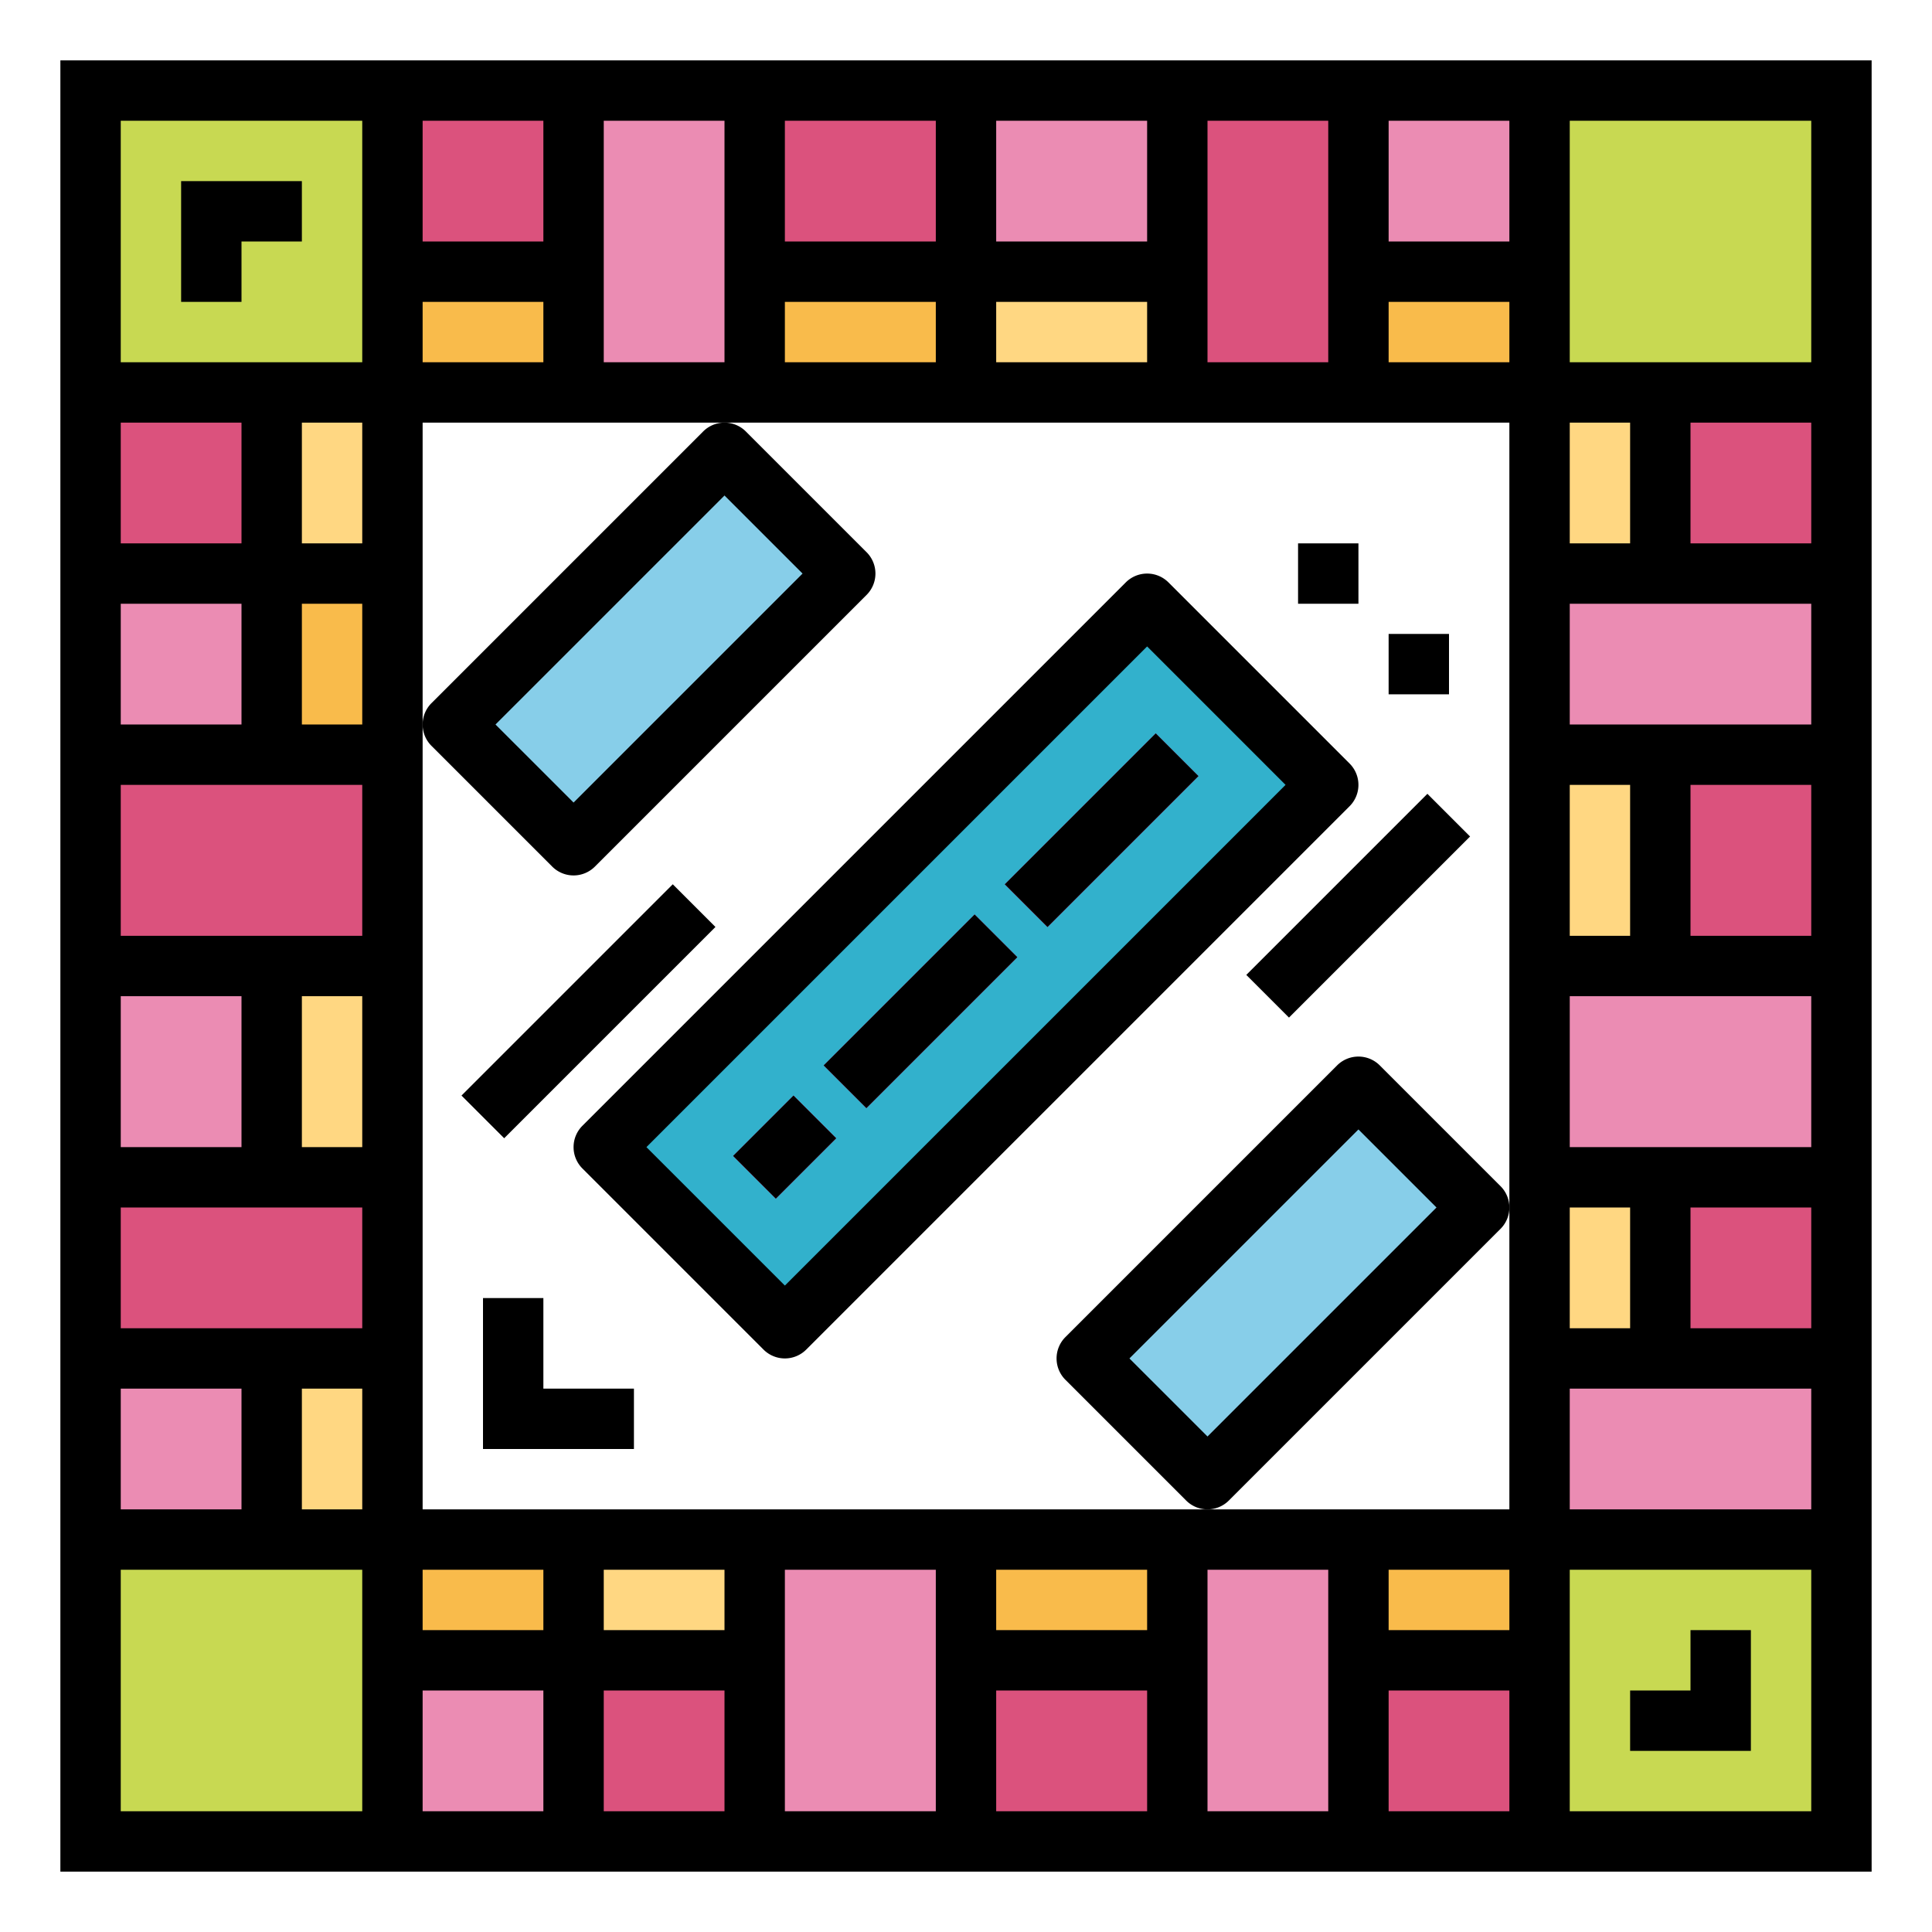 <svg height="512" viewBox="0 0 64 64" width="512" xmlns="http://www.w3.org/2000/svg"><g id="Filled_outline" data-name="Filled outline"><path d="m3 3h10v10h-10z" fill="#c8d952"/><path d="m51 3h10v10h-10z" fill="#c8d952"/><path d="m13 3h6v10h-6z" fill="#db527d"/><path d="m19 3h6v10h-6z" fill="#eb8cb3"/><path d="m25 3h7v10h-7z" fill="#db527d"/><path d="m45 3h6v10h-6z" fill="#eb8cb3" transform="matrix(-1 0 0 -1 96 16)"/><path d="m39 3h6v10h-6z" fill="#db527d" transform="matrix(-1 0 0 -1 84 16)"/><path d="m32 3h7v10h-7z" fill="#eb8cb3" transform="matrix(-1 0 0 -1 71 16)"/><path d="m13 51h6v10h-6z" fill="#eb8cb3"/><path d="m19 51h6v10h-6z" fill="#db527d"/><path d="m25 51h7v10h-7z" fill="#eb8cb3"/><path d="m45 51h6v10h-6z" fill="#db527d" transform="matrix(-1 0 0 -1 96 112)"/><path d="m39 51h6v10h-6z" fill="#eb8cb3" transform="matrix(-1 0 0 -1 84 112)"/><path d="m32 51h7v10h-7z" fill="#db527d" transform="matrix(-1 0 0 -1 71 112)"/><path d="m51 51h10v10h-10z" fill="#c8d952" transform="matrix(0 1 -1 0 112 0)"/><path d="m53 11h6v10h-6z" fill="#db527d" transform="matrix(0 1 -1 0 72 -40)"/><path d="m53 17h6v10h-6z" fill="#eb8cb3" transform="matrix(0 1 -1 0 78 -34)"/><path d="m52.5 23.5h7v10h-7z" fill="#db527d" transform="matrix(0 1 -1 0 84.5 -27.5)"/><path d="m53 43h6v10h-6z" fill="#eb8cb3" transform="matrix(0 -1 1 0 8 104)"/><path d="m53 37h6v10h-6z" fill="#db527d" transform="matrix(0 -1 1 0 14 98)"/><path d="m52.5 30.5h7v10h-7z" fill="#eb8cb3" transform="matrix(0 -1 1 0 20.5 91.5)"/><path d="m3 51h10v10h-10z" fill="#c8d952" transform="matrix(0 1 -1 0 64 48)"/><path d="m5 11h6v10h-6z" fill="#db527d" transform="matrix(0 1 -1 0 24 8)"/><path d="m5 17h6v10h-6z" fill="#eb8cb3" transform="matrix(0 1 -1 0 30 14)"/><path d="m4.5 23.5h7v10h-7z" fill="#db527d" transform="matrix(0 1 -1 0 36.5 20.5)"/><path d="m5 43h6v10h-6z" fill="#eb8cb3" transform="matrix(0 -1 1 0 -40 56)"/><path d="m5 37h6v10h-6z" fill="#db527d" transform="matrix(0 -1 1 0 -34 50)"/><path d="m4.5 30.5h7v10h-7z" fill="#eb8cb3" transform="matrix(0 -1 1 0 -27.5 43.5)"/><path d="m15.136 18.672h12.728v5.657h-12.728z" fill="#87cee9" transform="matrix(.707 -.707 .707 .707 -8.906 21.5)"/><path d="m36.136 39.672h12.728v5.657h-12.728z" fill="#87cee9" transform="matrix(.707 -.707 .707 .707 -17.604 42.5)"/><path d="m19.272 27.757h25.456v8.485h-25.456z" fill="#32b1cc" transform="matrix(.707 -.707 .707 .707 -13.255 32)"/><path d="m13 9h6v4h-6z" fill="#f9bb4b"/><path d="m25 9h7v4h-7z" fill="#f9bb4b"/><path d="m32 9h7v4h-7z" fill="#ffd782"/><path d="m9 13h4v6h-4z" fill="#ffd782"/><path d="m9 19h4v6h-4z" fill="#f9bb4b"/><path d="m9 32h4v7h-4z" fill="#ffd782"/><path d="m9 45h4v6h-4z" fill="#ffd782"/><path d="m13 51h6v4h-6z" fill="#f9bb4b"/><path d="m19 51h6v4h-6z" fill="#ffd782"/><path d="m32 51h7v4h-7z" fill="#f9bb4b"/><path d="m45 51h6v4h-6z" fill="#f9bb4b"/><g fill="#ffd782"><path d="m51 39h4v6h-4z"/><path d="m51 25h4v7h-4z"/><path d="m51 13h4v6h-4z"/></g><path d="m45 9h6v4h-6z" fill="#f9bb4b"/><path d="m24.586 37h2.828v2h-2.828z" fill="#d9176c" transform="matrix(.707 -.707 .707 .707 -19.255 29.515)"/><path d="m26.964 32.5h7.071v2h-7.071z" fill="#d9176c" transform="matrix(.707 -.707 .707 .707 -14.755 31.379)"/><path d="m32.964 26.5h7.071v2h-7.071z" fill="#d9176c" transform="matrix(.707 -.707 .707 .707 -8.755 33.864)"/><path d="m2 2v60h60v-60zm2 12h4v4h-4zm0 6h4v4h-4zm0 13h4v5h-4zm0 13h4v4h-4zm8 14h-8v-8h8zm0-10h-2v-4h2zm0-6h-8v-4h8zm0-6h-2v-5h2zm0-7h-8v-5h8zm0-7h-2v-4h2zm0-6h-2v-4h2zm0-6h-8v-8h8zm28-8h4v8h-4zm-7 0h5v4h-5zm0 6h5v2h-5zm-7-6h5v4h-5zm0 6h5v2h-5zm-6-6h4v8h-4zm-6 0h4v4h-4zm0 6h4v2h-4zm4 50h-4v-4h4zm0-6h-4v-2h4zm6 6h-4v-4h4zm0-6h-4v-2h4zm7 6h-5v-8h5zm7 0h-5v-4h5zm0-6h-5v-2h5zm6 6h-4v-8h4zm6 0h-4v-4h4zm0-6h-4v-2h4zm0-14v10h-36v-36h36zm0-28h-4v-2h4zm0-4h-4v-4h4zm2 6h2v4h-2zm0 12h2v5h-2zm0 14h2v4h-2zm8 20h-8v-8h8zm0-10h-8v-4h8zm0-6h-4v-4h4zm0-6h-8v-5h8zm0-7h-4v-5h4zm0-7h-8v-4h8zm0-6h-4v-4h4zm0-6h-8v-8h8z"/><path d="m18.293 28.707a1 1 0 0 0 1.414 0l9-9a1 1 0 0 0 0-1.414l-4-4a1 1 0 0 0 -1.414 0l-9 9a1 1 0 0 0 0 1.414zm5.707-12.293 2.586 2.586-7.586 7.586-2.586-2.586z"/><path d="m45.707 35.293a1 1 0 0 0 -1.414 0l-9 9a1 1 0 0 0 0 1.414l4 4a1 1 0 0 0 1.414 0l9-9a1 1 0 0 0 0-1.414zm-5.707 12.293-2.586-2.586 7.586-7.586 2.586 2.586z"/><path d="m44.707 25.293-6-6a1 1 0 0 0 -1.414 0l-18 18a1 1 0 0 0 0 1.414l6 6a1 1 0 0 0 1.414 0l18-18a1 1 0 0 0 0-1.414zm-18.707 17.293-4.586-4.586 16.586-16.586 4.586 4.586z"/><path d="m8 8h2v-2h-4v4h2z"/><path d="m58 54h-2v2h-2v2h4z"/><path d="m43 18h2v2h-2z"/><path d="m46 21h2v2h-2z"/><path d="m18 43h-2v5h5v-2h-3z"/><path d="m14.55 32.5h9.899v2h-9.899z" transform="matrix(.707 -.707 .707 .707 -17.977 23.601)"/><path d="m40.757 29h8.485v2h-8.485z" transform="matrix(.707 -.707 .707 .707 -8.033 40.607)"/><path d="m24.586 37h2.828v2h-2.828z" transform="matrix(.707 -.707 .707 .707 -19.255 29.515)"/><path d="m26.964 32.5h7.071v2h-7.071z" transform="matrix(.707 -.707 .707 .707 -14.755 31.379)"/><path d="m32.964 26.5h7.071v2h-7.071z" transform="matrix(.707 -.707 .707 .707 -8.755 33.864)"/></g></svg>